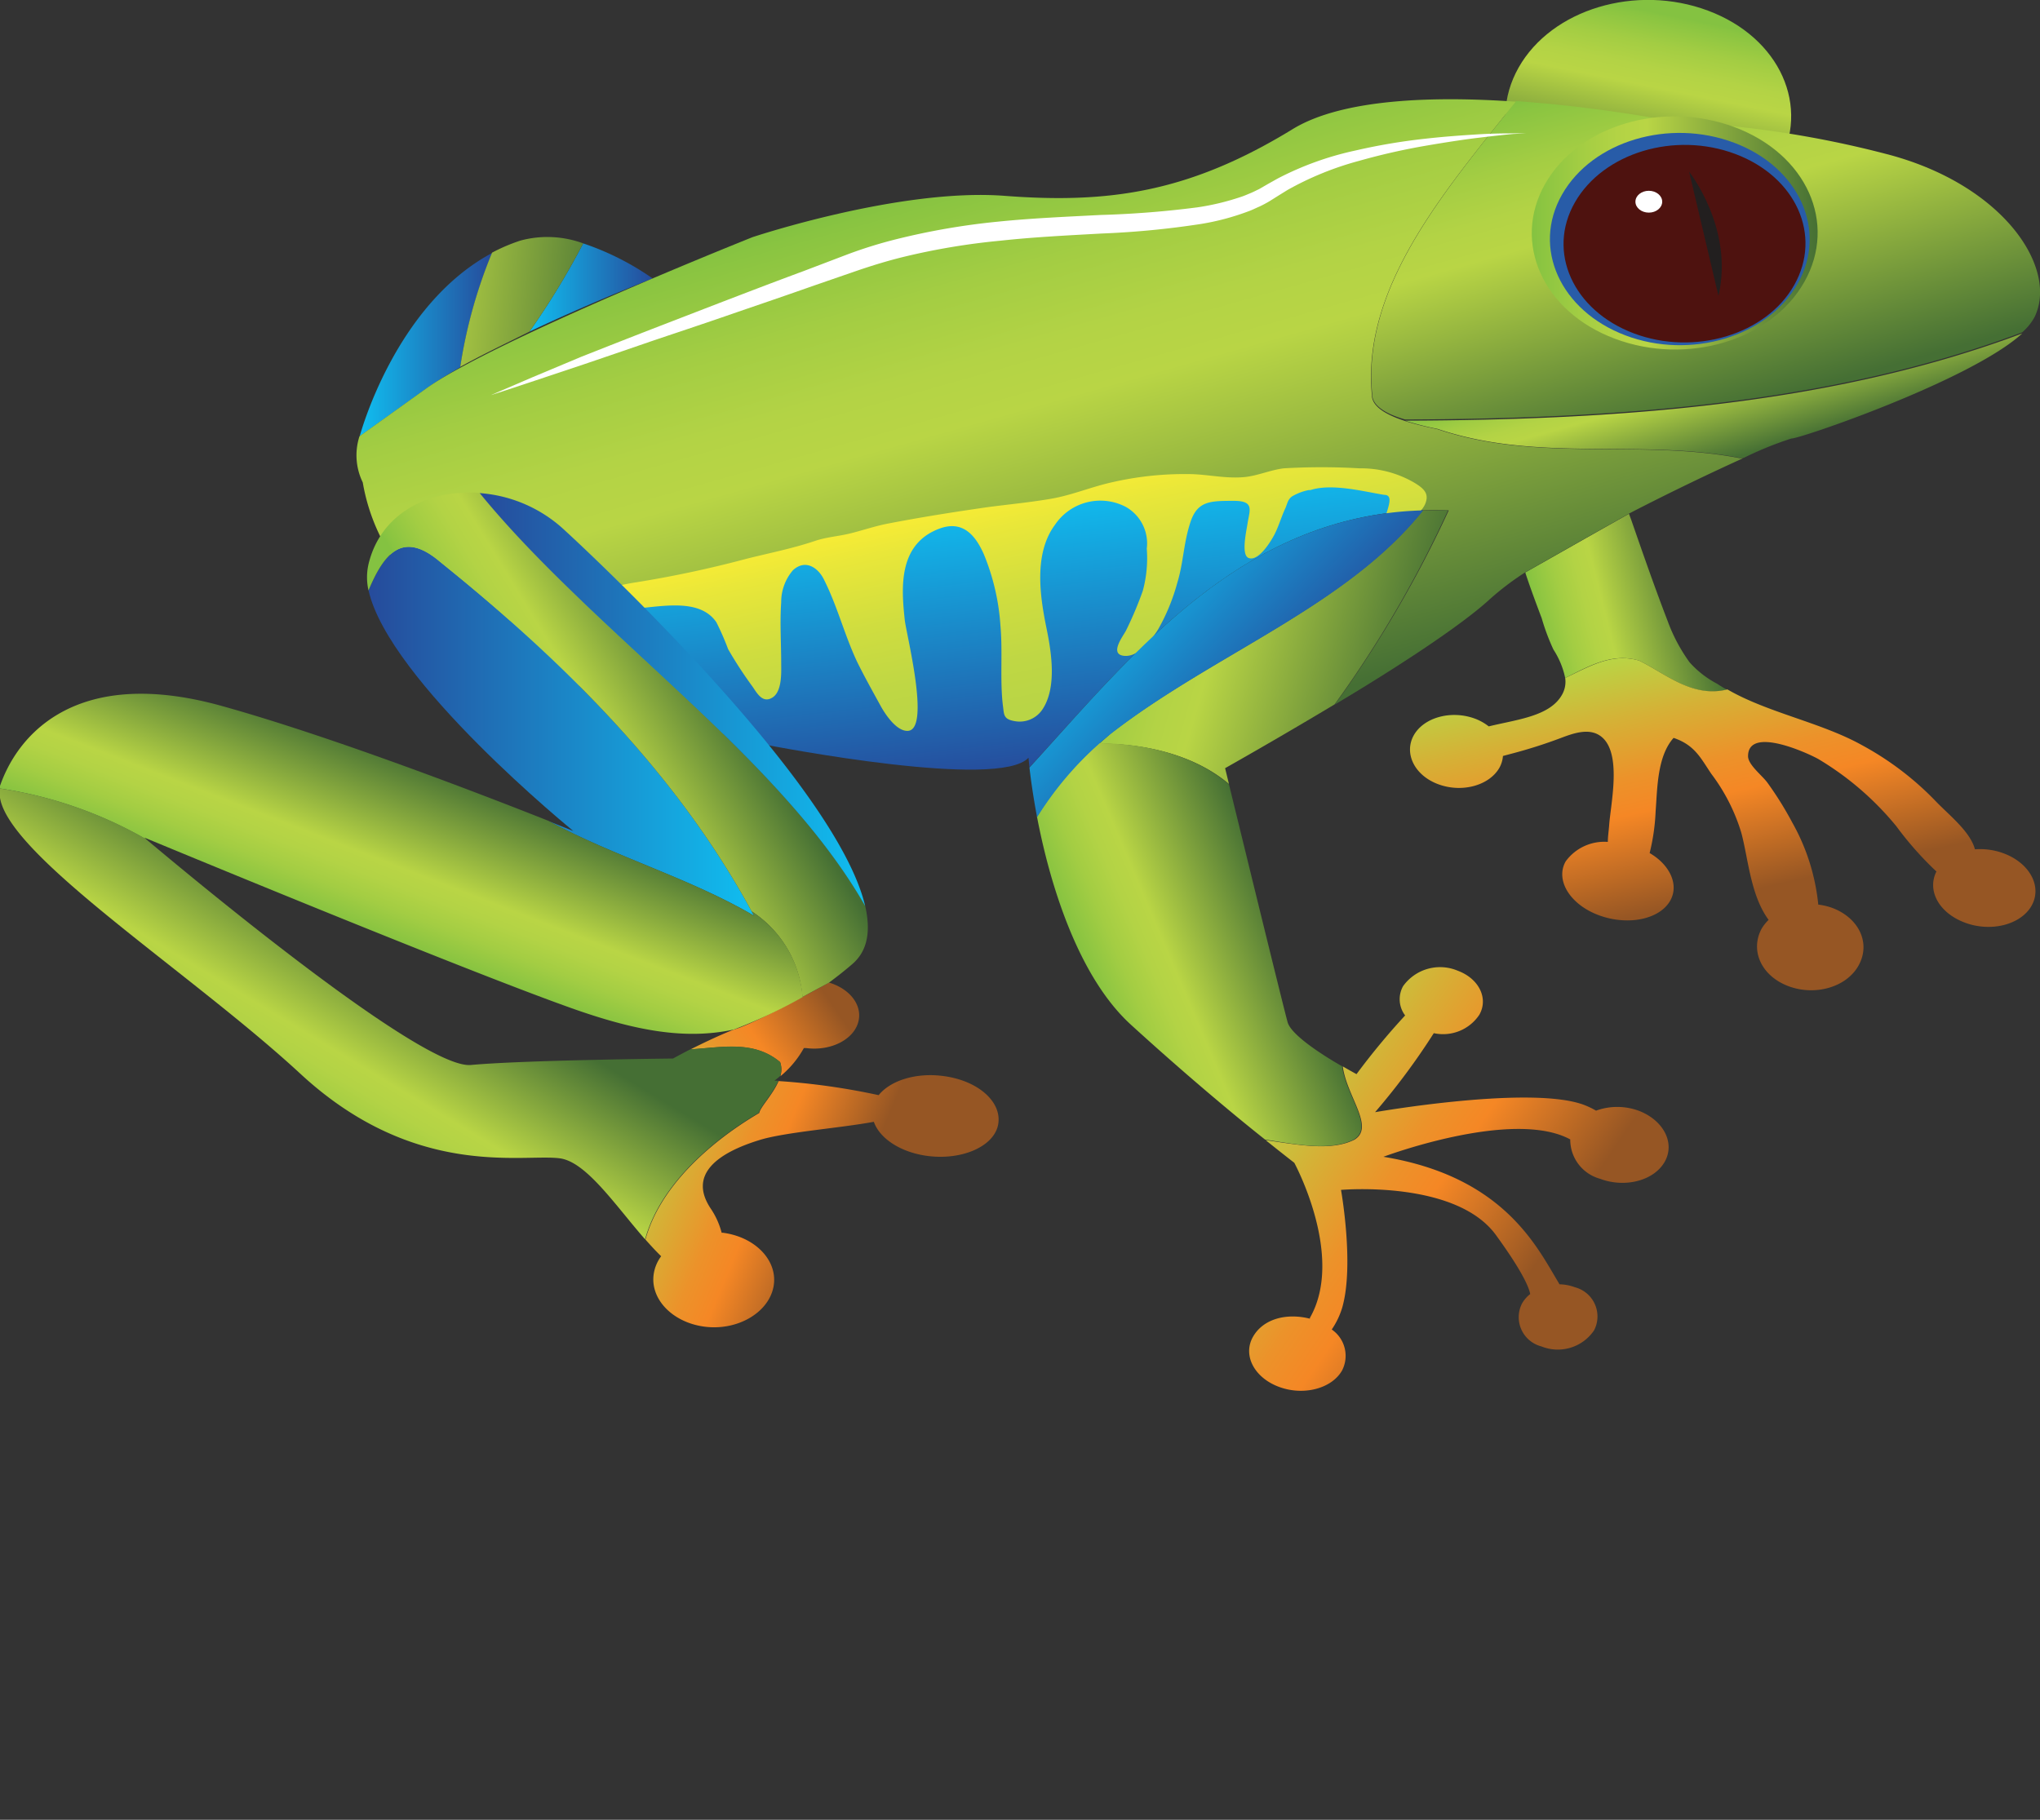 <svg id="Layer_1" data-name="Layer 1" xmlns="http://www.w3.org/2000/svg" xmlns:xlink="http://www.w3.org/1999/xlink" viewBox="0 0 173.71 155"><rect x="0" y="0" width="173.71" height="155" fill="#333333" stroke="none"/><defs><style>.cls-1{fill:url(#linear-gradient);}.cls-2{fill:url(#linear-gradient-2);}.cls-3{fill:url(#linear-gradient-3);}.cls-4{fill:url(#linear-gradient-4);}.cls-5{fill:url(#linear-gradient-5);}.cls-6{fill:url(#linear-gradient-6);}.cls-7{fill:url(#linear-gradient-7);}.cls-8{fill:url(#linear-gradient-8);}.cls-9{fill:url(#linear-gradient-9);}.cls-10{fill:url(#linear-gradient-10);}.cls-11{fill:url(#linear-gradient-11);}.cls-12{fill:url(#linear-gradient-12);}.cls-13{fill:url(#linear-gradient-13);}.cls-14{fill:url(#linear-gradient-14);}.cls-15{fill:url(#linear-gradient-15);}.cls-16{fill:url(#linear-gradient-16);}.cls-17{fill:url(#linear-gradient-17);}.cls-18{fill:url(#radial-gradient);}.cls-19{fill:url(#radial-gradient-2);}.cls-20{fill:url(#linear-gradient-18);}.cls-21{fill:url(#linear-gradient-19);}.cls-22{fill:url(#linear-gradient-20);}.cls-23{fill:url(#linear-gradient-21);}.cls-24{fill:url(#linear-gradient-22);}.cls-25{fill:url(#linear-gradient-23);}.cls-26{fill:#221f1f;}.cls-27{fill:#fff;}</style><linearGradient id="linear-gradient" x1="-1760.09" y1="118.7" x2="-1756.97" y2="103.4" gradientTransform="translate(-1617.98 120) rotate(180)" gradientUnits="userSpaceOnUse"><stop offset="0" stop-color="#84c241"/><stop offset="0.02" stop-color="#89c441"/><stop offset="0.17" stop-color="#a3cd43"/><stop offset="0.3" stop-color="#b3d345"/><stop offset="0.4" stop-color="#b9d545"/><stop offset="1" stop-color="#456f34"/></linearGradient><linearGradient id="linear-gradient-2" x1="-1763.06" y1="69.3" x2="-1749.26" y2="65.85" gradientTransform="translate(-1617.98 120) rotate(180)" gradientUnits="userSpaceOnUse"><stop offset="0" stop-color="#456f34"/><stop offset="0.6" stop-color="#b9d545"/><stop offset="0.7" stop-color="#b3d345"/><stop offset="0.83" stop-color="#a3cd43"/><stop offset="0.98" stop-color="#89c441"/><stop offset="1" stop-color="#84c241"/></linearGradient><linearGradient id="linear-gradient-3" x1="-1761.28" y1="65.31" x2="-1766.06" y2="43.93" gradientTransform="translate(-1617.98 120) rotate(180)" gradientUnits="userSpaceOnUse"><stop offset="0" stop-color="#b9d545"/><stop offset="0.24" stop-color="#d5b136"/><stop offset="0.47" stop-color="#ec922a"/><stop offset="0.61" stop-color="#f58725"/><stop offset="1" stop-color="#965624"/></linearGradient><linearGradient id="linear-gradient-4" x1="-1673.56" y1="95.51" x2="-1663.06" y2="95.51" gradientTransform="translate(-1617.98 120) rotate(180)" gradientUnits="userSpaceOnUse"><stop offset="0" stop-color="#264b9b"/><stop offset="1" stop-color="#10bef0"/></linearGradient><linearGradient id="linear-gradient-5" x1="-1659.88" y1="90.65" x2="-1648.61" y2="90.65" xlink:href="#linear-gradient-4"/><linearGradient id="linear-gradient-6" x1="-1670.66" y1="93.3" x2="-1643.71" y2="96.06" xlink:href="#linear-gradient-2"/><linearGradient id="linear-gradient-7" x1="-1765.83" y1="81.06" x2="-1762.93" y2="91.33" xlink:href="#linear-gradient-2"/><linearGradient id="linear-gradient-8" x1="-1765.01" y1="84.89" x2="-1756.78" y2="113.97" xlink:href="#linear-gradient-2"/><linearGradient id="linear-gradient-9" x1="-1714.32" y1="56.25" x2="-1700.54" y2="104.91" xlink:href="#linear-gradient-2"/><linearGradient id="linear-gradient-10" x1="-1699.49" y1="53.49" x2="-1696.91" y2="76.97" xlink:href="#linear-gradient-4"/><linearGradient id="linear-gradient-11" x1="-8563.19" y1="57.71" x2="-8530.36" y2="57.71" gradientTransform="matrix(1, 0, 0, -1, 8594.57, 120)" xlink:href="#linear-gradient-4"/><linearGradient id="linear-gradient-12" x1="-1672.46" y1="24.26" x2="-1690.28" y2="16.82" xlink:href="#linear-gradient-3"/><linearGradient id="linear-gradient-13" x1="-1673.96" y1="24.52" x2="-1688.68" y2="34.72" xlink:href="#linear-gradient-3"/><linearGradient id="linear-gradient-14" x1="-1679.61" y1="61.95" x2="-1663.97" y2="52.4" xlink:href="#linear-gradient-2"/><linearGradient id="linear-gradient-15" x1="-1651.12" y1="40.36" x2="-1641.82" y2="24.96" xlink:href="#linear-gradient-2"/><linearGradient id="linear-gradient-16" x1="-1656.14" y1="54.35" x2="-1650.63" y2="40.13" xlink:href="#linear-gradient-2"/><linearGradient id="linear-gradient-17" x1="-8464.14" y1="100.16" x2="-8439.79" y2="100.16" gradientTransform="matrix(1, 0, 0, -1, 8594.57, 120)" xlink:href="#linear-gradient"/><radialGradient id="radial-gradient" cx="-8642.07" cy="102.16" r="10.25" gradientTransform="matrix(1.23, 0, 0, -1, 10735.32, 120)" gradientUnits="userSpaceOnUse"><stop offset="0" stop-color="#3066af"/><stop offset="0.71" stop-color="#2b60ab"/><stop offset="1" stop-color="#285ca8"/></radialGradient><radialGradient id="radial-gradient-2" cx="-8641.84" cy="101.61" r="9.56" gradientTransform="matrix(1.23, 0, 0, -1, 10735.32, 120)" gradientUnits="userSpaceOnUse"><stop offset="0" stop-color="#ed4523"/><stop offset="0.13" stop-color="#e74322"/><stop offset="0.3" stop-color="#d73e20"/><stop offset="0.49" stop-color="#bb351d"/><stop offset="0.69" stop-color="#952918"/><stop offset="0.91" stop-color="#651912"/><stop offset="1" stop-color="#4e120f"/></radialGradient><linearGradient id="linear-gradient-18" x1="-1703.15" y1="78.27" x2="-1707.13" y2="60.13" gradientTransform="translate(-1617.98 120) rotate(180)" gradientUnits="userSpaceOnUse"><stop offset="0" stop-color="#fbed34"/><stop offset="0.17" stop-color="#e9e739"/><stop offset="0.49" stop-color="#cfdd3f"/><stop offset="0.78" stop-color="#bfd744"/><stop offset="1" stop-color="#b9d545"/></linearGradient><linearGradient id="linear-gradient-19" x1="-8553.72" y1="60.42" x2="-8520.9" y2="60.42" gradientTransform="matrix(1, 0, 0, -1, 8594.57, 120)" xlink:href="#linear-gradient-4"/><linearGradient id="linear-gradient-20" x1="-1725.06" y1="25.98" x2="-1747.66" y2="10.65" xlink:href="#linear-gradient-3"/><linearGradient id="linear-gradient-21" x1="-1738.89" y1="62.92" x2="-1711" y2="70.82" xlink:href="#linear-gradient-2"/><linearGradient id="linear-gradient-22" x1="-1727.41" y1="41.93" x2="-1711.46" y2="35.17" xlink:href="#linear-gradient-2"/><linearGradient id="linear-gradient-23" x1="-1726.83" y1="59.46" x2="-1713.73" y2="72.26" xlink:href="#linear-gradient-4"/></defs><title>outside-position</title><path class="cls-1" d="M151.39,14.08c-2.81,5-10,7.15-16.13,4.85s-8.76-8.19-5.95-13.17,10-7.15,16.14-4.85S154.21,9.11,151.39,14.08Z"/><path class="cls-2" d="M139.58,56.27c-2.27-.69-4.22.43-6.3,1.48a7.08,7.08,0,0,0-1-2.42,18.44,18.44,0,0,1-1-2.67c-.46-1.22-.91-2.42-1.32-3.65l-.08-.25,8.83-5,.19.51c1,2.88,2,5.76,3.11,8.64a14.37,14.37,0,0,0,1.86,3.5,8.32,8.32,0,0,0,2.35,1.83c.27.18.54.34.82.5C144.1,59.48,141.84,57.38,139.58,56.27Z"/><path class="cls-3" d="M120.39,62.62c.87-1.53,3.21-2.16,5.23-1.4a4.44,4.44,0,0,1,1.15.65c2.44-.6,5.32-.86,6.3-2.81a2.23,2.23,0,0,0,.21-1.31c2.08-1,4-2.17,6.3-1.48,2.26,1.11,4.52,3.2,7.51,2.45,3.45,2,8,2.81,11.5,4.77a25.64,25.64,0,0,1,6.17,4.68c1.12,1.19,3,2.62,3.41,4.17a5.75,5.75,0,0,1,2.46.35c2.23.84,3.28,2.84,2.36,4.46s-3.47,2.27-5.69,1.43-3.22-2.74-2.41-4.35a28.33,28.33,0,0,1-3.41-3.85,25.37,25.37,0,0,0-6.63-5.72c-.88-.5-6-2.86-6-.25,0,.74,1.23,1.66,1.66,2.27a28.91,28.91,0,0,1,2.1,3.37,17.83,17.83,0,0,1,2.22,7,5.38,5.38,0,0,1,1.19.28c2.28.86,3.29,3,2.25,4.89s-3.74,2.63-6,1.77S149,81,150,79.11a3.63,3.63,0,0,1,.6-.76c-1.55-2.11-1.73-5.23-2.33-7.44a16,16,0,0,0-2.55-5c-.91-1.35-1.41-2.45-3.21-3.06-1.41,1.58-1.38,4.35-1.53,6.25a17.71,17.71,0,0,1-.51,3.56c1.73,1,2.52,2.71,1.75,4.06-.91,1.6-3.63,2.15-6.09,1.23s-3.71-3-2.81-4.58a4.06,4.06,0,0,1,3.59-1.66c0-.43.07-.89.11-1.38.12-1.85,1.17-6.35-.78-7.67-1-.68-2.35-.17-3.36.21a42.1,42.1,0,0,1-4.15,1.32l-.75.2a2.47,2.47,0,0,1-.3,1c-.87,1.53-3.21,2.16-5.23,1.4S119.53,64.15,120.39,62.62Z"/><path class="cls-4" d="M55.58,23.72s-5.19,2-10.5,4.53a66.44,66.44,0,0,0,4.58-7.52A23.2,23.2,0,0,1,55.58,23.72Z"/><path class="cls-5" d="M30.63,37.16S33.58,26,41.9,21.55a42,42,0,0,0-2.71,9.73c-1.08.62-2.06,1.23-2.88,1.81Z"/><path class="cls-6" d="M44.32,20.49a8.82,8.82,0,0,1,5.34.24,66.44,66.44,0,0,1-4.58,7.52c-2,1-4.1,2-5.89,3a42,42,0,0,1,2.71-9.73A15.22,15.22,0,0,1,44.32,20.49Z"/><path class="cls-7" d="M152.54,37.35A30.11,30.11,0,0,0,148.48,39h-.32c-8.58-1.65-17.17.41-25.75-2.47a25.4,25.4,0,0,1-2.76-.7c18-.06,36.23-1.31,52.55-7.43C167.79,32.43,153.1,37.43,152.54,37.35Z"/><path class="cls-8" d="M116.85,33.61c-.89-9.09,6.08-17.22,12.25-25a118.46,118.46,0,0,1,13.61,1.78,86.76,86.76,0,0,1,17.77,2.69c10.07,2.55,14.81,9.72,12.77,13.92a4.66,4.66,0,0,1-1.05,1.3c-16.32,6.13-34.56,7.37-52.55,7.43C118.16,35.31,116.85,34.61,116.85,33.61Z"/><path class="cls-9" d="M30.89,41.09a5.26,5.26,0,0,1-.28-3.93h0l5.68-4.07C42,29,64.08,20.2,64.08,20.2S76.64,16,85.54,16.68s15.73-.29,24.53-5.68c4.28-2.62,12.11-2.82,19-2.34-6.16,7.73-13.13,15.86-12.25,25,0,1.65,3.53,2.47,5.56,2.89,8.58,2.88,17.17.82,25.75,2.47h.32c-2.63,1.19-6.2,2.89-9.73,4.72l-8.83,5a23.79,23.79,0,0,0-3,2.27c-2.51,2.32-8.19,6-13.23,9a96.84,96.84,0,0,0,9.7-16.54,30.45,30.45,0,0,0-5.11.21c.87-.94.22-1.72.76-2.84-27.66,0-52.48,5.67-78.66,12.87-.78-.5-1.56-1-2.37-1.58A16.76,16.76,0,0,1,30.89,41.09Z"/><path class="cls-10" d="M118.24,43.69C104.5,45.43,95.82,56.44,87.66,65.36c-.06-.52-.08-.82-.08-.82-2.5,2.72-21.08-.85-23-1.22C52.16,60,46.3,57.56,40.34,53.73c26.18-7.2,50.46-12.87,78.12-12.87C117.9,42,119.1,42.75,118.24,43.69Z"/><path class="cls-11" d="M31.38,50.28c1.31-3.12,2.89-5.14,6.06-2.46,11.3,9.1,20.62,18.7,26.77,30.18-5.46-3.2-11.81-5-17.52-8.07l2.13.85S33.1,58,31.38,50.28Z"/><path class="cls-12" d="M66.3,92.08a58,58,0,0,1,8.52,1.2c1-1.24,3.16-1.94,5.5-1.63,3,.39,5,2.22,4.68,4.1s-3.06,3.09-6,2.71c-2.32-.3-4.1-1.5-4.59-2.91-2.92.54-7.57.88-9.73,1.55C61.2,98.17,58.51,100,60.56,103a6.65,6.65,0,0,1,.89,2h.11c2.81.37,4.74,2.44,4.3,4.63S62.79,113.36,60,113s-4.74-2.44-4.31-4.63A3.36,3.36,0,0,1,56.3,107c-.45-.43-.89-.92-1.34-1.42,1.19-4.34,5.21-8.14,9.69-10.78C64.74,94.3,65.81,93.23,66.3,92.08Z"/><path class="cls-13" d="M66.43,90.47c-2.25-1.89-5-1.24-7.63-1.09,1-.5,2.31-1.14,3.69-1.69,1.74-.45,8.1-4,8.1-4,1.71.51,2.8,1.83,2.53,3.21-.31,1.59-2.32,2.65-4.47,2.37h-.2a8.31,8.31,0,0,1-2,2.4A1.88,1.88,0,0,0,66.43,90.47Z"/><path class="cls-14" d="M64,77.62c-6.15-11.31-15.39-20.8-26.56-29.79-3.17-2.68-4.75-.66-6.06,2.46a5,5,0,0,1,0-2.24c1.06-4.43,5.25-6.4,9.52-6.06C50.47,53.8,66.4,64.41,73.66,77.12c.5,2.12.25,3.86-1.09,5-.67.58-1.34,1.1-2,1.59,0,0-1,.53-2.24,1.21A9.59,9.59,0,0,0,64,77.62Z"/><path class="cls-15" d="M40.1,90.71c4.58-.42,17.21-.55,17.21-.55s.59-.33,1.49-.79c2.64-.15,5.39-.8,7.63,1.09a1.88,1.88,0,0,1,0,1.19c-.28.25-.49.4-.49.4h.34c-.49,1.14-1.56,2.22-1.66,2.73-4.48,2.64-8.5,6.44-9.69,10.78-2.53-2.89-5-6.6-7.26-6.9-3.19-.42-12.34,1.82-22.09-7.2S-.9,71.91,0,67.16a35.42,35.42,0,0,1,12.43,4.31C14.58,73.27,35.75,91.11,40.1,90.71Z"/><path class="cls-16" d="M18.85,60.12c9.58,2.66,22.75,7.77,27.84,9.79C52.4,73,58.75,74.79,64.21,78L64,77.62a9.59,9.59,0,0,1,4.35,7.31,44.21,44.21,0,0,1-5.86,2.76c-4.17.9-8.45.09-13.83-1.82-9.6-3.41-36.37-14.53-36.37-14.53l.17.15A35.42,35.42,0,0,0,0,67.16q0-.11,0-.22C1.61,62.31,6.75,56.76,18.85,60.12Z"/><path class="cls-17" d="M153.65,24c-2.81,5-10,7.15-16.14,4.85s-8.76-8.19-5.95-13.17,10-7.15,16.14-4.85S156.46,19,153.65,24Z"/><path class="cls-18" d="M153.08,24.16c-2.56,4.52-9.12,6.5-14.66,4.41s-8-7.44-5.41-12,9.12-6.5,14.66-4.41S155.64,19.64,153.08,24.16Z"/><path class="cls-19" d="M152.78,24.28c-2.38,4.22-8.51,6.06-13.67,4.11s-7.42-6.94-5-11.16,8.5-6.06,13.67-4.11S155.17,20.06,152.78,24.28Z"/><path class="cls-20" d="M54.22,49.59a93.47,93.47,0,0,0,9.36-2c2-.5,3.94-.88,5.83-1.52.95-.32,1.9-.38,2.88-.61s2.11-.62,3.2-.84c2.88-.56,5.67-1,8.59-1.42,1.8-.24,3.64-.41,5.43-.72s3.38-1,5.13-1.39a27.57,27.57,0,0,1,6.54-.71c1.59,0,3.07.4,4.74.26,1.14-.1,2.25-.61,3.39-.75a55.31,55.31,0,0,1,6.45,0,9,9,0,0,1,4.63,1.2c.93.55,1.35,1,.93,1.92a2.67,2.67,0,0,1-1.85,1.37c-.94.31-1.28.2-1.51-.3.22-.85.73-1.93-.09-1.93-1.74-.28-4.44-1-6.28-.41l-.14,0a4.49,4.49,0,0,0-1.41.53c-.38.26-.41.59-.58,1-.35.74-.57,1.55-.94,2.26-.24.47-1.32,2.31-2.19,2-.69-.25-.17-2.41-.09-3,.18-1.1.58-1.87-1.17-1.87-2,0-3.09,0-3.69,1.78s-.6,3.46-1.12,5.16a17,17,0,0,1-1.64,4c-.44.71-1.59,2.39-2.9,2.26s-.06-1.71.16-2.15a31.52,31.52,0,0,0,1.43-3.38,10.63,10.63,0,0,0,.34-3.6,3.57,3.57,0,0,0-1.74-3.53,4.66,4.66,0,0,0-6.07,1.49c-1.84,2.48-1.28,6.13-.72,8.86.41,2,.89,5-.35,6.87a2.33,2.33,0,0,1-2.38,1c-1-.17-.88-.59-1-1.39-.25-2.21,0-4.5-.2-6.73a19.25,19.25,0,0,0-1.43-6.13c-.63-1.4-1.67-2.9-3.72-2.16-3.58,1.3-3.29,5.06-3,7.77.1,1.11,2.22,9.31.29,9.47-1,.08-2-1.5-2.34-2.12-.68-1.24-1.38-2.49-2-3.75-1.08-2.29-1.67-4.71-2.82-7-.48-1-1.57-1.8-2.65-.81a4.16,4.16,0,0,0-1,2.73c-.12,1.72,0,3.47,0,5.19,0,.71.1,2.39-.74,2.92s-1.31-.36-1.71-.94A34.7,34.7,0,0,1,62,55.29,22.8,22.8,0,0,0,61,53c-1.52-2.22-5.08-1.22-7.54-1.12-.88,0-2.25,0-2.47-1C50.83,50.16,53.37,49.72,54.22,49.59Z"/><path class="cls-21" d="M40.85,42a11.84,11.84,0,0,1,7.24,3.17s23,21,25.58,32C66.4,64.41,50.47,53.8,40.85,42Z"/><path class="cls-22" d="M115.34,97.07c1.75-1.07-.67-3.69-1-6.24.69.4,1.17.66,1.17.66a59.89,59.89,0,0,1,4.14-5,2.28,2.28,0,0,1-.17-2.5,3.87,3.87,0,0,1,4.67-1.3c1.79.67,2.61,2.35,1.82,3.74A3.71,3.71,0,0,1,122.09,88a58.38,58.38,0,0,1-5,6.73s13.52-2.37,17.92-.57a7.3,7.3,0,0,1,.9.44,5.3,5.3,0,0,1,3.61,0c2.14.81,3.14,2.76,2.23,4.36s-3.37,2.25-5.51,1.44a3.45,3.45,0,0,1-2.53-3.35c-4.91-2.66-15.91,1.48-15.91,1.48,10.26,1.68,13.08,7.69,14.92,10.73l.07.13a4,4,0,0,1,1.31.25,2.57,2.57,0,0,1,1.64,3.67,3.73,3.73,0,0,1-4.49,1.37,2.57,2.57,0,0,1-1.64-3.67,2.8,2.8,0,0,1,.69-.79c-.1-.54-.62-1.86-2.9-5-3.41-4.74-13.21-3.87-13.21-3.87s1.14,6.37.11,10a6.68,6.68,0,0,1-.9,1.89,2.72,2.72,0,0,1,.88,3.49c-.88,1.55-3.29,2.18-5.39,1.39s-3.08-2.69-2.2-4.25,2.89-2.05,4.85-1.55v-.07c3-5.24-1.33-13.21-1.33-13.21s-.91-.7-2.44-1.93C110.55,97.51,113.36,98.07,115.34,97.07Z"/><path class="cls-23" d="M93.6,63.34l1-.88c8.76-6.78,20-10.8,26.56-19h2.15A96.84,96.84,0,0,1,113.64,60c-5,3-9.32,5.43-9.32,5.43l.33,1.35C101.9,64.45,97.87,63.34,93.6,63.34Z"/><path class="cls-24" d="M104.65,66.81c1.11,4.53,4.64,19,5,20.28.33,1.09,3,2.8,4.63,3.73.35,2.56,2.77,5.17,1,6.24-2,1-4.79.44-7.56,0-2.53-2-6.76-5.53-11.42-9.78s-7-12.46-8-17.73a27.78,27.78,0,0,1,5.29-6.25C97.87,63.34,101.9,64.45,104.65,66.81Z"/><path class="cls-25" d="M121.19,43.47c-6.51,8.18-17.8,12.21-26.56,19a28.43,28.43,0,0,0-6.32,7.14c-.35-1.85-.55-3.36-.65-4.23C96.39,55.82,105.71,43.88,121.19,43.47Z"/><path class="cls-26" d="M146.33,25.2l-2.5-10.58S147.67,19.46,146.33,25.2Z"/><ellipse class="cls-27" cx="140.4" cy="17.18" rx="1.14" ry="0.93"/><path class="cls-27" d="M129.92,11.36h-1c-.69,0-1.69,0-3,.08s-2.83.18-4.6.38a50.71,50.71,0,0,0-5.9,1,26.27,26.27,0,0,0-6.63,2.39l-.82.46-.76.44c-.26.12-.48.24-.75.35s-.53.23-.82.32a21.08,21.08,0,0,1-3.67.88,82.09,82.09,0,0,1-8.26.65c-2.85.15-5.8.27-8.74.57a59.82,59.82,0,0,0-8.67,1.5,38.34,38.34,0,0,0-4.09,1.27L68.4,23.1c-2.49.92-4.88,1.84-7.15,2.71l-6.39,2.47L52,29.4l-2.53,1-4.1,1.72-2.63,1.13-.93.4,1-.32,2.75-.91L49.81,31l2.61-.89,2.91-1c2-.68,4.22-1.41,6.53-2.21s4.75-1.62,7.26-2.51L73,23.05c1.26-.43,2.56-.83,3.9-1.16A58.08,58.08,0,0,1,85.2,20.5c2.85-.31,5.74-.45,8.61-.61a74.34,74.34,0,0,0,8.49-.82,21,21,0,0,0,4-1.07c.32-.11.62-.27.93-.4a9.67,9.67,0,0,0,.9-.48l.78-.49.71-.44a26.36,26.36,0,0,1,6.11-2.49,55.39,55.39,0,0,1,5.69-1.29c1.69-.29,3.25-.53,4.51-.68s2.25-.26,2.93-.32Z"/></svg>